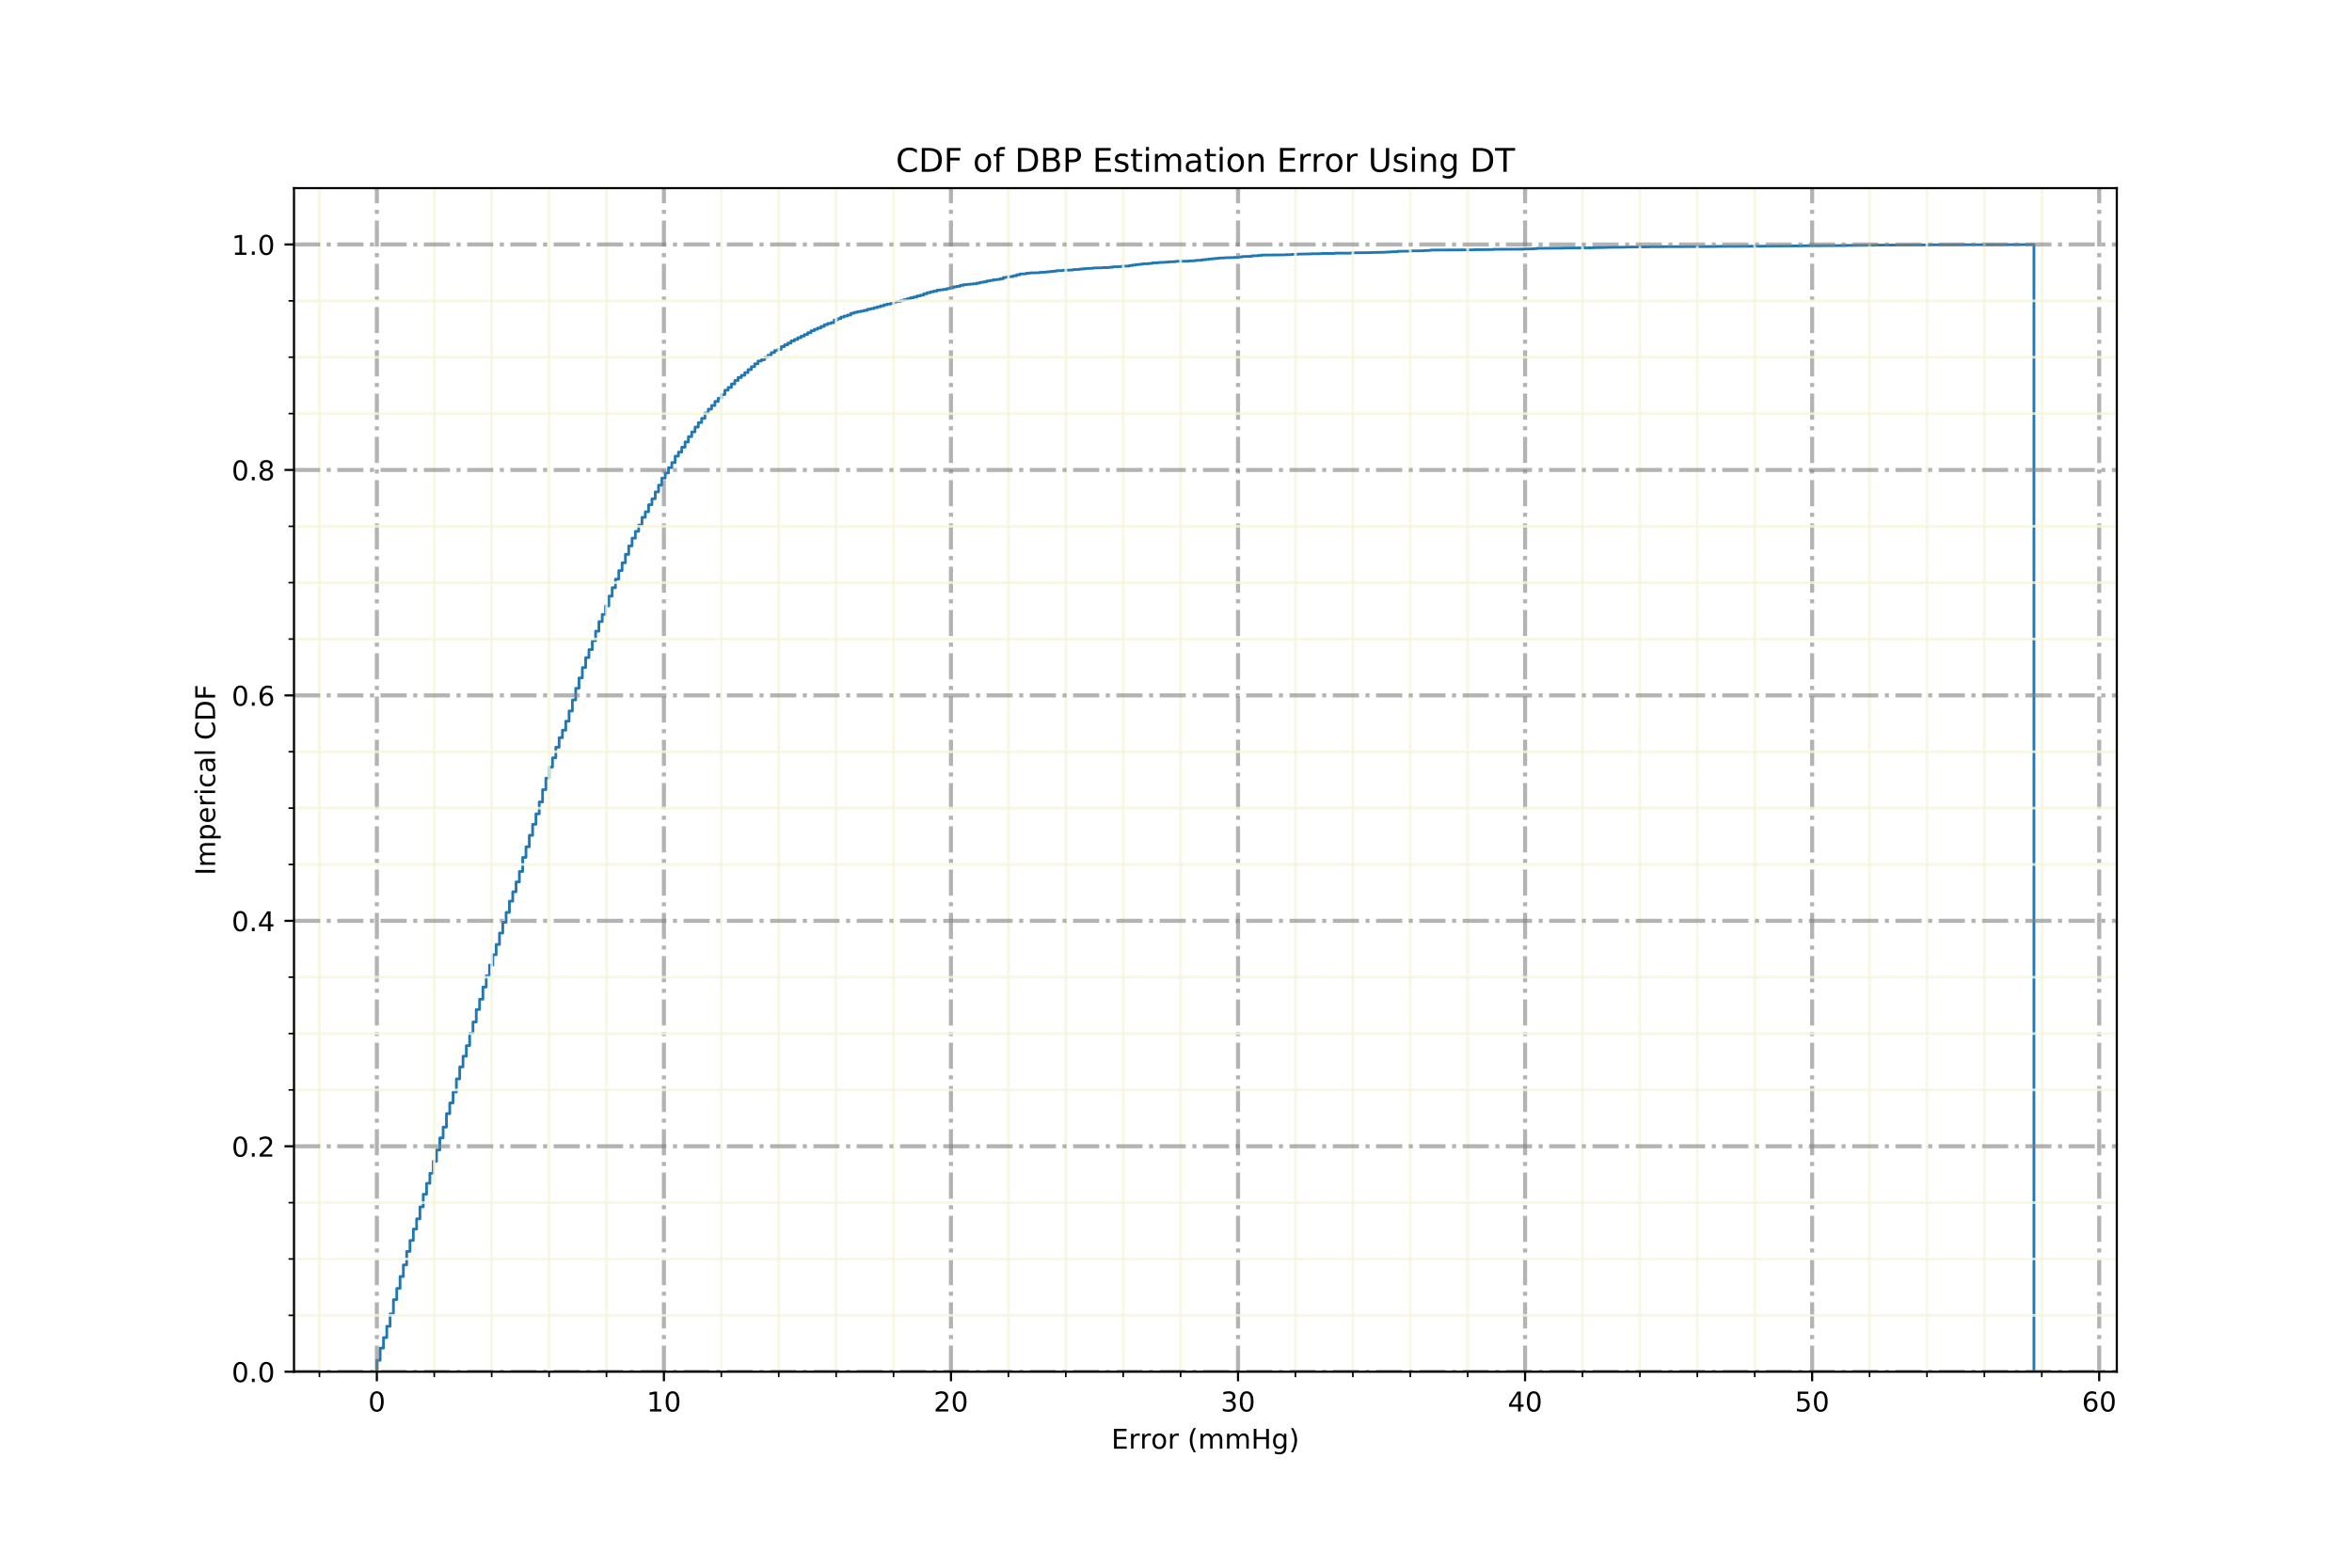 <?xml version="1.0" encoding="utf-8" standalone="no"?>
<!DOCTYPE svg PUBLIC "-//W3C//DTD SVG 1.1//EN"
  "http://www.w3.org/Graphics/SVG/1.1/DTD/svg11.dtd">
<!-- Created with matplotlib (https://matplotlib.org/) -->
<svg height="576pt" version="1.1" viewBox="0 0 864 576" width="864pt" xmlns="http://www.w3.org/2000/svg" xmlns:xlink="http://www.w3.org/1999/xlink">
 <defs>
  <style type="text/css">
*{stroke-linecap:butt;stroke-linejoin:round;}
  </style>
 </defs>
 <g id="figure_1">
  <g id="patch_1">
   <path d="M 0 576 
L 864 576 
L 864 0 
L 0 0 
z
" style="fill:#ffffff;"/>
  </g>
  <g id="axes_1">
   <g id="patch_2">
    <path d="M 108 504 
L 777.6 504 
L 777.6 69.12 
L 108 69.12 
z
" style="fill:#ffffff;"/>
   </g>
   <g id="patch_3">
    <path clip-path="url(#pcda52e2524)" d="M 138.436 504 
L 138.436 499.797 
L 139.654 499.797 
L 139.654 495.318 
L 140.871 495.318 
L 140.871 491.468 
L 142.089 491.468 
L 142.089 487.304 
L 143.306 487.304 
L 143.306 482.747 
L 144.524 482.747 
L 144.524 477.523 
L 145.741 477.523 
L 145.741 473.398 
L 146.959 473.398 
L 146.959 468.998 
L 148.176 468.998 
L 148.176 464.755 
L 149.393 464.755 
L 149.393 459.805 
L 150.611 459.805 
L 150.611 455.759 
L 151.828 455.759 
L 151.828 451.595 
L 153.046 451.595 
L 153.046 447.824 
L 154.263 447.824 
L 154.263 443.424 
L 155.481 443.424 
L 155.481 438.789 
L 156.698 438.789 
L 156.698 434.782 
L 157.916 434.782 
L 157.916 431.089 
L 159.133 431.089 
L 159.133 426.689 
L 160.351 426.689 
L 160.351 422.525 
L 161.568 422.525 
L 161.568 418.086 
L 162.785 418.086 
L 162.785 414.118 
L 164.003 414.118 
L 164.003 409.168 
L 165.22 409.168 
L 165.22 405.24 
L 166.438 405.24 
L 166.438 401.233 
L 167.655 401.233 
L 167.655 396.401 
L 168.873 396.401 
L 168.873 392.001 
L 170.09 392.001 
L 170.09 388.073 
L 171.308 388.073 
L 171.308 384.184 
L 172.525 384.184 
L 172.525 379.666 
L 173.743 379.666 
L 173.743 375.502 
L 174.96 375.502 
L 174.96 370.906 
L 176.177 370.906 
L 176.177 367.134 
L 177.395 367.134 
L 177.395 362.656 
L 178.612 362.656 
L 178.612 358.531 
L 179.83 358.531 
L 179.83 354.603 
L 181.047 354.603 
L 181.047 350.792 
L 182.265 350.792 
L 182.265 347.021 
L 183.482 347.021 
L 183.482 342.818 
L 184.7 342.818 
L 184.7 338.85 
L 185.917 338.85 
L 185.917 335.236 
L 187.135 335.236 
L 187.135 331.111 
L 188.352 331.111 
L 188.352 327.654 
L 189.569 327.654 
L 189.569 324.04 
L 190.787 324.04 
L 190.787 320.19 
L 192.004 320.19 
L 192.004 315.044 
L 193.222 315.044 
L 193.222 311.115 
L 194.439 311.115 
L 194.439 306.912 
L 195.657 306.912 
L 195.657 302.866 
L 196.874 302.866 
L 196.874 299.016 
L 198.092 299.016 
L 198.092 294.655 
L 199.309 294.655 
L 199.309 290.138 
L 200.527 290.138 
L 200.527 285.934 
L 201.744 285.934 
L 201.744 281.849 
L 202.961 281.849 
L 202.961 278.431 
L 204.179 278.431 
L 204.179 274.542 
L 205.396 274.542 
L 205.396 271.046 
L 206.614 271.046 
L 206.614 268.296 
L 207.831 268.296 
L 207.831 264.996 
L 209.049 264.996 
L 209.049 261.225 
L 210.266 261.225 
L 210.266 257.178 
L 211.484 257.178 
L 211.484 252.897 
L 212.701 252.897 
L 212.701 249.086 
L 213.919 249.086 
L 213.919 245.275 
L 215.136 245.275 
L 215.136 241.622 
L 216.353 241.622 
L 216.353 238.676 
L 217.571 238.676 
L 217.571 235.415 
L 218.788 235.415 
L 218.788 231.919 
L 220.006 231.919 
L 220.006 228.383 
L 221.223 228.383 
L 221.223 225.751 
L 222.441 225.751 
L 222.441 222.648 
L 223.658 222.648 
L 223.658 219.034 
L 224.876 219.034 
L 224.876 215.93 
L 226.093 215.93 
L 226.093 212.788 
L 227.311 212.788 
L 227.311 209.645 
L 228.528 209.645 
L 228.528 206.777 
L 229.745 206.777 
L 229.745 203.674 
L 230.963 203.674 
L 230.963 200.57 
L 232.18 200.57 
L 232.18 197.742 
L 233.398 197.742 
L 233.398 195.228 
L 234.615 195.228 
L 234.615 192.91 
L 235.833 192.91 
L 235.833 190.081 
L 237.05 190.081 
L 237.05 188.039 
L 238.268 188.039 
L 238.268 185.446 
L 239.485 185.446 
L 239.485 183.246 
L 240.703 183.246 
L 240.703 180.732 
L 241.92 180.732 
L 241.92 178.257 
L 243.137 178.257 
L 243.137 175.664 
L 244.355 175.664 
L 244.355 173.779 
L 245.572 173.779 
L 245.572 171.814 
L 246.79 171.814 
L 246.79 169.968 
L 248.007 169.968 
L 248.007 167.611 
L 249.225 167.611 
L 249.225 166.118 
L 250.442 166.118 
L 250.442 164.311 
L 251.66 164.311 
L 251.66 162.386 
L 252.877 162.386 
L 252.877 160.422 
L 254.095 160.422 
L 254.095 158.693 
L 255.312 158.693 
L 255.312 156.926 
L 256.529 156.926 
L 256.529 155.276 
L 257.747 155.276 
L 257.747 153.704 
L 258.964 153.704 
L 258.964 151.701 
L 260.182 151.701 
L 260.182 150.326 
L 261.399 150.326 
L 261.399 148.99 
L 262.617 148.99 
L 262.617 147.498 
L 263.834 147.498 
L 263.834 146.319 
L 265.052 146.319 
L 265.052 144.983 
L 266.269 144.983 
L 266.269 143.373 
L 267.487 143.373 
L 267.487 142.351 
L 268.704 142.351 
L 268.704 141.055 
L 269.921 141.055 
L 269.921 139.798 
L 271.139 139.798 
L 271.139 138.698 
L 272.356 138.698 
L 272.356 137.912 
L 273.574 137.912 
L 273.574 136.891 
L 274.791 136.891 
L 274.791 135.791 
L 276.009 135.791 
L 276.009 134.73 
L 277.226 134.73 
L 277.226 133.67 
L 278.444 133.67 
L 278.444 132.648 
L 279.661 132.648 
L 279.661 132.177 
L 280.879 132.177 
L 280.879 131.234 
L 282.096 131.234 
L 282.096 130.527 
L 283.313 130.527 
L 283.313 129.545 
L 284.531 129.545 
L 284.531 128.798 
L 285.748 128.798 
L 285.748 128.366 
L 286.966 128.366 
L 286.966 127.345 
L 288.183 127.345 
L 288.183 126.677 
L 289.401 126.677 
L 289.401 126.048 
L 290.618 126.048 
L 290.618 125.263 
L 291.836 125.263 
L 291.836 124.713 
L 293.053 124.713 
L 293.053 124.084 
L 294.271 124.084 
L 294.271 123.495 
L 295.488 123.495 
L 295.488 122.906 
L 296.705 122.906 
L 296.705 122.238 
L 297.923 122.238 
L 297.923 121.531 
L 299.14 121.531 
L 299.14 120.981 
L 300.358 120.981 
L 300.358 120.509 
L 301.575 120.509 
L 301.575 119.959 
L 302.793 119.959 
L 302.793 119.292 
L 304.01 119.292 
L 304.01 118.859 
L 305.228 118.859 
L 305.228 118.545 
L 306.445 118.545 
L 306.445 117.563 
L 307.663 117.563 
L 307.663 117.092 
L 308.88 117.092 
L 308.88 116.502 
L 310.097 116.502 
L 310.097 116.11 
L 311.315 116.11 
L 311.315 115.756 
L 312.532 115.756 
L 312.532 115.127 
L 313.75 115.127 
L 313.75 114.774 
L 314.967 114.774 
L 314.967 114.499 
L 316.185 114.499 
L 316.185 114.303 
L 317.402 114.303 
L 317.402 114.028 
L 318.62 114.028 
L 318.62 113.635 
L 319.837 113.635 
L 319.837 113.399 
L 321.055 113.399 
L 321.055 113.045 
L 322.272 113.045 
L 322.272 112.731 
L 323.489 112.731 
L 323.489 112.378 
L 324.707 112.378 
L 324.707 111.985 
L 325.924 111.985 
L 325.924 111.71 
L 327.142 111.71 
L 327.142 111.435 
L 328.359 111.435 
L 328.359 110.924 
L 329.577 110.924 
L 329.577 110.767 
L 330.794 110.767 
L 330.794 110.413 
L 332.012 110.413 
L 332.012 110.099 
L 333.229 110.099 
L 333.229 109.746 
L 334.447 109.746 
L 334.447 109.392 
L 335.664 109.392 
L 335.664 109.117 
L 336.881 109.117 
L 336.881 108.724 
L 338.099 108.724 
L 338.099 108.449 
L 339.316 108.449 
L 339.316 107.939 
L 340.534 107.939 
L 340.534 107.546 
L 341.751 107.546 
L 341.751 107.231 
L 342.969 107.231 
L 342.969 106.956 
L 344.186 106.956 
L 344.186 106.603 
L 345.404 106.603 
L 345.404 106.485 
L 346.621 106.485 
L 346.621 106.289 
L 347.839 106.289 
L 347.839 106.014 
L 349.056 106.014 
L 349.056 105.699 
L 350.273 105.699 
L 350.273 105.385 
L 351.491 105.385 
L 351.491 105.189 
L 352.708 105.189 
L 352.708 104.835 
L 353.926 104.835 
L 353.926 104.599 
L 355.143 104.599 
L 355.143 104.482 
L 356.361 104.482 
L 356.361 104.364 
L 357.578 104.364 
L 357.578 104.246 
L 358.796 104.246 
L 358.796 104.01 
L 360.013 104.01 
L 360.013 103.735 
L 361.231 103.735 
L 361.231 103.539 
L 362.448 103.539 
L 362.448 103.224 
L 363.665 103.224 
L 363.665 103.028 
L 364.883 103.028 
L 364.883 102.792 
L 366.1 102.792 
L 366.1 102.674 
L 367.318 102.674 
L 367.318 102.439 
L 368.535 102.439 
L 368.535 101.967 
L 369.753 101.967 
L 369.753 101.732 
L 370.97 101.732 
L 370.97 101.614 
L 372.188 101.614 
L 372.188 101.339 
L 373.405 101.339 
L 373.405 100.985 
L 374.623 100.985 
L 374.623 100.671 
L 377.057 100.592 
L 377.057 100.396 
L 378.275 100.396 
L 378.275 100.278 
L 381.927 100.2 
L 381.927 100.082 
L 384.362 100.003 
L 384.362 99.885 
L 385.58 99.885 
L 385.58 99.767 
L 386.797 99.767 
L 386.797 99.65 
L 388.015 99.65 
L 388.015 99.453 
L 390.449 99.414 
L 390.449 99.296 
L 394.102 99.217 
L 394.102 99.06 
L 396.537 98.982 
L 396.537 98.864 
L 397.754 98.864 
L 397.754 98.746 
L 398.972 98.746 
L 398.972 98.628 
L 401.407 98.589 
L 401.407 98.471 
L 405.059 98.392 
L 405.059 98.314 
L 407.494 98.314 
L 407.494 98.196 
L 408.711 98.196 
L 408.711 98.039 
L 411.146 98 
L 411.146 97.921 
L 412.364 97.921 
L 412.364 97.764 
L 414.799 97.764 
L 414.799 97.568 
L 416.016 97.568 
L 416.016 97.371 
L 417.233 97.371 
L 417.233 97.214 
L 418.451 97.214 
L 418.451 97.096 
L 419.668 97.096 
L 419.668 96.939 
L 422.103 96.9 
L 422.103 96.782 
L 423.321 96.782 
L 423.321 96.585 
L 425.756 96.546 
L 425.756 96.428 
L 428.191 96.389 
L 428.191 96.31 
L 429.408 96.31 
L 429.408 96.193 
L 431.843 96.153 
L 431.843 96.035 
L 436.713 95.957 
L 436.713 95.878 
L 439.148 95.8 
L 439.148 95.682 
L 441.583 95.603 
L 441.583 95.446 
L 442.8 95.446 
L 442.8 95.328 
L 444.017 95.328 
L 444.017 95.171 
L 445.235 95.171 
L 445.235 95.053 
L 446.452 95.053 
L 446.452 94.935 
L 447.67 94.935 
L 447.67 94.818 
L 450.105 94.739 
L 450.105 94.7 
L 453.757 94.621 
L 453.757 94.543 
L 454.975 94.543 
L 454.975 94.425 
L 456.192 94.425 
L 456.192 94.268 
L 459.844 94.189 
L 459.844 93.993 
L 462.279 93.953 
L 462.279 93.836 
L 463.497 93.836 
L 463.497 93.718 
L 472.019 93.639 
L 472.019 93.6 
L 474.454 93.561 
L 474.454 93.482 
L 476.889 93.403 
L 476.889 93.364 
L 481.759 93.286 
L 481.759 93.246 
L 485.411 93.207 
L 485.411 93.128 
L 490.281 93.128 
L 490.281 93.011 
L 496.368 93.011 
L 496.368 92.893 
L 503.673 92.814 
L 503.673 92.775 
L 508.543 92.696 
L 508.543 92.657 
L 510.977 92.578 
L 510.977 92.5 
L 513.412 92.461 
L 513.412 92.343 
L 518.282 92.264 
L 518.282 92.186 
L 523.152 92.146 
L 523.152 92.068 
L 525.587 91.989 
L 525.587 91.871 
L 541.414 91.793 
L 541.414 91.753 
L 548.719 91.675 
L 548.719 91.596 
L 559.676 91.557 
L 559.676 91.478 
L 563.328 91.439 
L 563.328 91.361 
L 564.545 91.361 
L 564.545 91.243 
L 574.285 91.164 
L 574.285 91.125 
L 585.242 91.046 
L 585.242 91.007 
L 590.112 90.929 
L 590.112 90.889 
L 597.417 90.811 
L 597.417 90.771 
L 605.939 90.693 
L 605.939 90.654 
L 630.288 90.575 
L 630.288 90.536 
L 648.55 90.457 
L 648.55 90.418 
L 661.942 90.339 
L 661.942 90.3 
L 677.769 90.221 
L 677.769 90.182 
L 688.726 90.104 
L 688.726 90.064 
L 709.423 89.986 
L 709.423 89.946 
L 745.946 89.868 
L 745.946 89.829 
L 747.164 89.829 
L 747.164 504 
L 747.164 504 
" style="fill:none;stroke:#1f77b4;stroke-linejoin:miter;"/>
   </g>
   <g id="matplotlib.axis_1">
    <g id="xtick_1">
     <g id="line2d_1">
      <path clip-path="url(#pcda52e2524)" d="M 138.435 504 
L 138.435 69.12 
" style="fill:none;stroke:#808080;stroke-dasharray:9.6,2.4,1.5,2.4;stroke-dashoffset:0;stroke-opacity:0.6;stroke-width:1.5;"/>
     </g>
     <g id="line2d_2">
      <defs>
       <path d="M 0 0 
L 0 3.5 
" id="mec6daf19e8" style="stroke:#000000;stroke-width:0.8;"/>
      </defs>
      <g>
       <use style="stroke:#000000;stroke-width:0.8;" x="138.435" xlink:href="#mec6daf19e8" y="504"/>
      </g>
     </g>
     <g id="text_1">
      <!-- 0 -->
      <defs>
       <path d="M 31.781 66.406 
Q 24.172 66.406 20.328 58.906 
Q 16.5 51.422 16.5 36.375 
Q 16.5 21.391 20.328 13.891 
Q 24.172 6.391 31.781 6.391 
Q 39.453 6.391 43.281 13.891 
Q 47.125 21.391 47.125 36.375 
Q 47.125 51.422 43.281 58.906 
Q 39.453 66.406 31.781 66.406 
z
M 31.781 74.219 
Q 44.047 74.219 50.516 64.516 
Q 56.984 54.828 56.984 36.375 
Q 56.984 17.969 50.516 8.266 
Q 44.047 -1.422 31.781 -1.422 
Q 19.531 -1.422 13.062 8.266 
Q 6.594 17.969 6.594 36.375 
Q 6.594 54.828 13.062 64.516 
Q 19.531 74.219 31.781 74.219 
z
" id="DejaVuSans-48"/>
      </defs>
      <g transform="translate(135.254 518.598)scale(0.1 -0.1)">
       <use xlink:href="#DejaVuSans-48"/>
      </g>
     </g>
    </g>
    <g id="xtick_2">
     <g id="line2d_3">
      <path clip-path="url(#pcda52e2524)" d="M 243.885 504 
L 243.885 69.12 
" style="fill:none;stroke:#808080;stroke-dasharray:9.6,2.4,1.5,2.4;stroke-dashoffset:0;stroke-opacity:0.6;stroke-width:1.5;"/>
     </g>
     <g id="line2d_4">
      <g>
       <use style="stroke:#000000;stroke-width:0.8;" x="243.885" xlink:href="#mec6daf19e8" y="504"/>
      </g>
     </g>
     <g id="text_2">
      <!-- 10 -->
      <defs>
       <path d="M 12.406 8.297 
L 28.516 8.297 
L 28.516 63.922 
L 10.984 60.406 
L 10.984 69.391 
L 28.422 72.906 
L 38.281 72.906 
L 38.281 8.297 
L 54.391 8.297 
L 54.391 0 
L 12.406 0 
z
" id="DejaVuSans-49"/>
      </defs>
      <g transform="translate(237.522 518.598)scale(0.1 -0.1)">
       <use xlink:href="#DejaVuSans-49"/>
       <use x="63.623" xlink:href="#DejaVuSans-48"/>
      </g>
     </g>
    </g>
    <g id="xtick_3">
     <g id="line2d_5">
      <path clip-path="url(#pcda52e2524)" d="M 349.335 504 
L 349.335 69.12 
" style="fill:none;stroke:#808080;stroke-dasharray:9.6,2.4,1.5,2.4;stroke-dashoffset:0;stroke-opacity:0.6;stroke-width:1.5;"/>
     </g>
     <g id="line2d_6">
      <g>
       <use style="stroke:#000000;stroke-width:0.8;" x="349.335" xlink:href="#mec6daf19e8" y="504"/>
      </g>
     </g>
     <g id="text_3">
      <!-- 20 -->
      <defs>
       <path d="M 19.188 8.297 
L 53.609 8.297 
L 53.609 0 
L 7.328 0 
L 7.328 8.297 
Q 12.938 14.109 22.625 23.891 
Q 32.328 33.688 34.812 36.531 
Q 39.547 41.844 41.422 45.531 
Q 43.312 49.219 43.312 52.781 
Q 43.312 58.594 39.234 62.25 
Q 35.156 65.922 28.609 65.922 
Q 23.969 65.922 18.812 64.312 
Q 13.672 62.703 7.812 59.422 
L 7.812 69.391 
Q 13.766 71.781 18.938 73 
Q 24.125 74.219 28.422 74.219 
Q 39.75 74.219 46.484 68.547 
Q 53.219 62.891 53.219 53.422 
Q 53.219 48.922 51.531 44.891 
Q 49.859 40.875 45.406 35.406 
Q 44.188 33.984 37.641 27.219 
Q 31.109 20.453 19.188 8.297 
z
" id="DejaVuSans-50"/>
      </defs>
      <g transform="translate(342.972 518.598)scale(0.1 -0.1)">
       <use xlink:href="#DejaVuSans-50"/>
       <use x="63.623" xlink:href="#DejaVuSans-48"/>
      </g>
     </g>
    </g>
    <g id="xtick_4">
     <g id="line2d_7">
      <path clip-path="url(#pcda52e2524)" d="M 454.785 504 
L 454.785 69.12 
" style="fill:none;stroke:#808080;stroke-dasharray:9.6,2.4,1.5,2.4;stroke-dashoffset:0;stroke-opacity:0.6;stroke-width:1.5;"/>
     </g>
     <g id="line2d_8">
      <g>
       <use style="stroke:#000000;stroke-width:0.8;" x="454.785" xlink:href="#mec6daf19e8" y="504"/>
      </g>
     </g>
     <g id="text_4">
      <!-- 30 -->
      <defs>
       <path d="M 40.578 39.312 
Q 47.656 37.797 51.625 33 
Q 55.609 28.219 55.609 21.188 
Q 55.609 10.406 48.188 4.484 
Q 40.766 -1.422 27.094 -1.422 
Q 22.516 -1.422 17.656 -0.516 
Q 12.797 0.391 7.625 2.203 
L 7.625 11.719 
Q 11.719 9.328 16.594 8.109 
Q 21.484 6.891 26.812 6.891 
Q 36.078 6.891 40.938 10.547 
Q 45.797 14.203 45.797 21.188 
Q 45.797 27.641 41.281 31.266 
Q 36.766 34.906 28.719 34.906 
L 20.219 34.906 
L 20.219 43.016 
L 29.109 43.016 
Q 36.375 43.016 40.234 45.922 
Q 44.094 48.828 44.094 54.297 
Q 44.094 59.906 40.109 62.906 
Q 36.141 65.922 28.719 65.922 
Q 24.656 65.922 20.016 65.031 
Q 15.375 64.156 9.812 62.312 
L 9.812 71.094 
Q 15.438 72.656 20.344 73.438 
Q 25.25 74.219 29.594 74.219 
Q 40.828 74.219 47.359 69.109 
Q 53.906 64.016 53.906 55.328 
Q 53.906 49.266 50.438 45.094 
Q 46.969 40.922 40.578 39.312 
z
" id="DejaVuSans-51"/>
      </defs>
      <g transform="translate(448.422 518.598)scale(0.1 -0.1)">
       <use xlink:href="#DejaVuSans-51"/>
       <use x="63.623" xlink:href="#DejaVuSans-48"/>
      </g>
     </g>
    </g>
    <g id="xtick_5">
     <g id="line2d_9">
      <path clip-path="url(#pcda52e2524)" d="M 560.234 504 
L 560.234 69.12 
" style="fill:none;stroke:#808080;stroke-dasharray:9.6,2.4,1.5,2.4;stroke-dashoffset:0;stroke-opacity:0.6;stroke-width:1.5;"/>
     </g>
     <g id="line2d_10">
      <g>
       <use style="stroke:#000000;stroke-width:0.8;" x="560.234" xlink:href="#mec6daf19e8" y="504"/>
      </g>
     </g>
     <g id="text_5">
      <!-- 40 -->
      <defs>
       <path d="M 37.797 64.312 
L 12.891 25.391 
L 37.797 25.391 
z
M 35.203 72.906 
L 47.609 72.906 
L 47.609 25.391 
L 58.016 25.391 
L 58.016 17.188 
L 47.609 17.188 
L 47.609 0 
L 37.797 0 
L 37.797 17.188 
L 4.891 17.188 
L 4.891 26.703 
z
" id="DejaVuSans-52"/>
      </defs>
      <g transform="translate(553.872 518.598)scale(0.1 -0.1)">
       <use xlink:href="#DejaVuSans-52"/>
       <use x="63.623" xlink:href="#DejaVuSans-48"/>
      </g>
     </g>
    </g>
    <g id="xtick_6">
     <g id="line2d_11">
      <path clip-path="url(#pcda52e2524)" d="M 665.684 504 
L 665.684 69.12 
" style="fill:none;stroke:#808080;stroke-dasharray:9.6,2.4,1.5,2.4;stroke-dashoffset:0;stroke-opacity:0.6;stroke-width:1.5;"/>
     </g>
     <g id="line2d_12">
      <g>
       <use style="stroke:#000000;stroke-width:0.8;" x="665.684" xlink:href="#mec6daf19e8" y="504"/>
      </g>
     </g>
     <g id="text_6">
      <!-- 50 -->
      <defs>
       <path d="M 10.797 72.906 
L 49.516 72.906 
L 49.516 64.594 
L 19.828 64.594 
L 19.828 46.734 
Q 21.969 47.469 24.109 47.828 
Q 26.266 48.188 28.422 48.188 
Q 40.625 48.188 47.75 41.5 
Q 54.891 34.812 54.891 23.391 
Q 54.891 11.625 47.562 5.094 
Q 40.234 -1.422 26.906 -1.422 
Q 22.312 -1.422 17.547 -0.641 
Q 12.797 0.141 7.719 1.703 
L 7.719 11.625 
Q 12.109 9.234 16.797 8.062 
Q 21.484 6.891 26.703 6.891 
Q 35.156 6.891 40.078 11.328 
Q 45.016 15.766 45.016 23.391 
Q 45.016 31 40.078 35.438 
Q 35.156 39.891 26.703 39.891 
Q 22.75 39.891 18.812 39.016 
Q 14.891 38.141 10.797 36.281 
z
" id="DejaVuSans-53"/>
      </defs>
      <g transform="translate(659.322 518.598)scale(0.1 -0.1)">
       <use xlink:href="#DejaVuSans-53"/>
       <use x="63.623" xlink:href="#DejaVuSans-48"/>
      </g>
     </g>
    </g>
    <g id="xtick_7">
     <g id="line2d_13">
      <path clip-path="url(#pcda52e2524)" d="M 771.134 504 
L 771.134 69.12 
" style="fill:none;stroke:#808080;stroke-dasharray:9.6,2.4,1.5,2.4;stroke-dashoffset:0;stroke-opacity:0.6;stroke-width:1.5;"/>
     </g>
     <g id="line2d_14">
      <g>
       <use style="stroke:#000000;stroke-width:0.8;" x="771.134" xlink:href="#mec6daf19e8" y="504"/>
      </g>
     </g>
     <g id="text_7">
      <!-- 60 -->
      <defs>
       <path d="M 33.016 40.375 
Q 26.375 40.375 22.484 35.828 
Q 18.609 31.297 18.609 23.391 
Q 18.609 15.531 22.484 10.953 
Q 26.375 6.391 33.016 6.391 
Q 39.656 6.391 43.531 10.953 
Q 47.406 15.531 47.406 23.391 
Q 47.406 31.297 43.531 35.828 
Q 39.656 40.375 33.016 40.375 
z
M 52.594 71.297 
L 52.594 62.312 
Q 48.875 64.062 45.094 64.984 
Q 41.312 65.922 37.594 65.922 
Q 27.828 65.922 22.672 59.328 
Q 17.531 52.734 16.797 39.406 
Q 19.672 43.656 24.016 45.922 
Q 28.375 48.188 33.594 48.188 
Q 44.578 48.188 50.953 41.516 
Q 57.328 34.859 57.328 23.391 
Q 57.328 12.156 50.688 5.359 
Q 44.047 -1.422 33.016 -1.422 
Q 20.359 -1.422 13.672 8.266 
Q 6.984 17.969 6.984 36.375 
Q 6.984 53.656 15.188 63.938 
Q 23.391 74.219 37.203 74.219 
Q 40.922 74.219 44.703 73.484 
Q 48.484 72.75 52.594 71.297 
z
" id="DejaVuSans-54"/>
      </defs>
      <g transform="translate(764.772 518.598)scale(0.1 -0.1)">
       <use xlink:href="#DejaVuSans-54"/>
       <use x="63.623" xlink:href="#DejaVuSans-48"/>
      </g>
     </g>
    </g>
    <g id="xtick_8">
     <g id="line2d_15">
      <path clip-path="url(#pcda52e2524)" d="M 117.345 504 
L 117.345 69.12 
" style="fill:none;stroke:#f5f5dc;stroke-linecap:square;stroke-opacity:0.8;"/>
     </g>
     <g id="line2d_16">
      <defs>
       <path d="M 0 0 
L 0 2 
" id="m56602810e3" style="stroke:#000000;stroke-width:0.6;"/>
      </defs>
      <g>
       <use style="stroke:#000000;stroke-width:0.6;" x="117.345" xlink:href="#m56602810e3" y="504"/>
      </g>
     </g>
    </g>
    <g id="xtick_9">
     <g id="line2d_17">
      <path clip-path="url(#pcda52e2524)" d="M 159.525 504 
L 159.525 69.12 
" style="fill:none;stroke:#f5f5dc;stroke-linecap:square;stroke-opacity:0.8;"/>
     </g>
     <g id="line2d_18">
      <g>
       <use style="stroke:#000000;stroke-width:0.6;" x="159.525" xlink:href="#m56602810e3" y="504"/>
      </g>
     </g>
    </g>
    <g id="xtick_10">
     <g id="line2d_19">
      <path clip-path="url(#pcda52e2524)" d="M 180.615 504 
L 180.615 69.12 
" style="fill:none;stroke:#f5f5dc;stroke-linecap:square;stroke-opacity:0.8;"/>
     </g>
     <g id="line2d_20">
      <g>
       <use style="stroke:#000000;stroke-width:0.6;" x="180.615" xlink:href="#m56602810e3" y="504"/>
      </g>
     </g>
    </g>
    <g id="xtick_11">
     <g id="line2d_21">
      <path clip-path="url(#pcda52e2524)" d="M 201.705 504 
L 201.705 69.12 
" style="fill:none;stroke:#f5f5dc;stroke-linecap:square;stroke-opacity:0.8;"/>
     </g>
     <g id="line2d_22">
      <g>
       <use style="stroke:#000000;stroke-width:0.6;" x="201.705" xlink:href="#m56602810e3" y="504"/>
      </g>
     </g>
    </g>
    <g id="xtick_12">
     <g id="line2d_23">
      <path clip-path="url(#pcda52e2524)" d="M 222.795 504 
L 222.795 69.12 
" style="fill:none;stroke:#f5f5dc;stroke-linecap:square;stroke-opacity:0.8;"/>
     </g>
     <g id="line2d_24">
      <g>
       <use style="stroke:#000000;stroke-width:0.6;" x="222.795" xlink:href="#m56602810e3" y="504"/>
      </g>
     </g>
    </g>
    <g id="xtick_13">
     <g id="line2d_25">
      <path clip-path="url(#pcda52e2524)" d="M 264.975 504 
L 264.975 69.12 
" style="fill:none;stroke:#f5f5dc;stroke-linecap:square;stroke-opacity:0.8;"/>
     </g>
     <g id="line2d_26">
      <g>
       <use style="stroke:#000000;stroke-width:0.6;" x="264.975" xlink:href="#m56602810e3" y="504"/>
      </g>
     </g>
    </g>
    <g id="xtick_14">
     <g id="line2d_27">
      <path clip-path="url(#pcda52e2524)" d="M 286.065 504 
L 286.065 69.12 
" style="fill:none;stroke:#f5f5dc;stroke-linecap:square;stroke-opacity:0.8;"/>
     </g>
     <g id="line2d_28">
      <g>
       <use style="stroke:#000000;stroke-width:0.6;" x="286.065" xlink:href="#m56602810e3" y="504"/>
      </g>
     </g>
    </g>
    <g id="xtick_15">
     <g id="line2d_29">
      <path clip-path="url(#pcda52e2524)" d="M 307.155 504 
L 307.155 69.12 
" style="fill:none;stroke:#f5f5dc;stroke-linecap:square;stroke-opacity:0.8;"/>
     </g>
     <g id="line2d_30">
      <g>
       <use style="stroke:#000000;stroke-width:0.6;" x="307.155" xlink:href="#m56602810e3" y="504"/>
      </g>
     </g>
    </g>
    <g id="xtick_16">
     <g id="line2d_31">
      <path clip-path="url(#pcda52e2524)" d="M 328.245 504 
L 328.245 69.12 
" style="fill:none;stroke:#f5f5dc;stroke-linecap:square;stroke-opacity:0.8;"/>
     </g>
     <g id="line2d_32">
      <g>
       <use style="stroke:#000000;stroke-width:0.6;" x="328.245" xlink:href="#m56602810e3" y="504"/>
      </g>
     </g>
    </g>
    <g id="xtick_17">
     <g id="line2d_33">
      <path clip-path="url(#pcda52e2524)" d="M 370.425 504 
L 370.425 69.12 
" style="fill:none;stroke:#f5f5dc;stroke-linecap:square;stroke-opacity:0.8;"/>
     </g>
     <g id="line2d_34">
      <g>
       <use style="stroke:#000000;stroke-width:0.6;" x="370.425" xlink:href="#m56602810e3" y="504"/>
      </g>
     </g>
    </g>
    <g id="xtick_18">
     <g id="line2d_35">
      <path clip-path="url(#pcda52e2524)" d="M 391.515 504 
L 391.515 69.12 
" style="fill:none;stroke:#f5f5dc;stroke-linecap:square;stroke-opacity:0.8;"/>
     </g>
     <g id="line2d_36">
      <g>
       <use style="stroke:#000000;stroke-width:0.6;" x="391.515" xlink:href="#m56602810e3" y="504"/>
      </g>
     </g>
    </g>
    <g id="xtick_19">
     <g id="line2d_37">
      <path clip-path="url(#pcda52e2524)" d="M 412.605 504 
L 412.605 69.12 
" style="fill:none;stroke:#f5f5dc;stroke-linecap:square;stroke-opacity:0.8;"/>
     </g>
     <g id="line2d_38">
      <g>
       <use style="stroke:#000000;stroke-width:0.6;" x="412.605" xlink:href="#m56602810e3" y="504"/>
      </g>
     </g>
    </g>
    <g id="xtick_20">
     <g id="line2d_39">
      <path clip-path="url(#pcda52e2524)" d="M 433.695 504 
L 433.695 69.12 
" style="fill:none;stroke:#f5f5dc;stroke-linecap:square;stroke-opacity:0.8;"/>
     </g>
     <g id="line2d_40">
      <g>
       <use style="stroke:#000000;stroke-width:0.6;" x="433.695" xlink:href="#m56602810e3" y="504"/>
      </g>
     </g>
    </g>
    <g id="xtick_21">
     <g id="line2d_41">
      <path clip-path="url(#pcda52e2524)" d="M 475.875 504 
L 475.875 69.12 
" style="fill:none;stroke:#f5f5dc;stroke-linecap:square;stroke-opacity:0.8;"/>
     </g>
     <g id="line2d_42">
      <g>
       <use style="stroke:#000000;stroke-width:0.6;" x="475.875" xlink:href="#m56602810e3" y="504"/>
      </g>
     </g>
    </g>
    <g id="xtick_22">
     <g id="line2d_43">
      <path clip-path="url(#pcda52e2524)" d="M 496.965 504 
L 496.965 69.12 
" style="fill:none;stroke:#f5f5dc;stroke-linecap:square;stroke-opacity:0.8;"/>
     </g>
     <g id="line2d_44">
      <g>
       <use style="stroke:#000000;stroke-width:0.6;" x="496.965" xlink:href="#m56602810e3" y="504"/>
      </g>
     </g>
    </g>
    <g id="xtick_23">
     <g id="line2d_45">
      <path clip-path="url(#pcda52e2524)" d="M 518.055 504 
L 518.055 69.12 
" style="fill:none;stroke:#f5f5dc;stroke-linecap:square;stroke-opacity:0.8;"/>
     </g>
     <g id="line2d_46">
      <g>
       <use style="stroke:#000000;stroke-width:0.6;" x="518.055" xlink:href="#m56602810e3" y="504"/>
      </g>
     </g>
    </g>
    <g id="xtick_24">
     <g id="line2d_47">
      <path clip-path="url(#pcda52e2524)" d="M 539.145 504 
L 539.145 69.12 
" style="fill:none;stroke:#f5f5dc;stroke-linecap:square;stroke-opacity:0.8;"/>
     </g>
     <g id="line2d_48">
      <g>
       <use style="stroke:#000000;stroke-width:0.6;" x="539.145" xlink:href="#m56602810e3" y="504"/>
      </g>
     </g>
    </g>
    <g id="xtick_25">
     <g id="line2d_49">
      <path clip-path="url(#pcda52e2524)" d="M 581.324 504 
L 581.324 69.12 
" style="fill:none;stroke:#f5f5dc;stroke-linecap:square;stroke-opacity:0.8;"/>
     </g>
     <g id="line2d_50">
      <g>
       <use style="stroke:#000000;stroke-width:0.6;" x="581.324" xlink:href="#m56602810e3" y="504"/>
      </g>
     </g>
    </g>
    <g id="xtick_26">
     <g id="line2d_51">
      <path clip-path="url(#pcda52e2524)" d="M 602.414 504 
L 602.414 69.12 
" style="fill:none;stroke:#f5f5dc;stroke-linecap:square;stroke-opacity:0.8;"/>
     </g>
     <g id="line2d_52">
      <g>
       <use style="stroke:#000000;stroke-width:0.6;" x="602.414" xlink:href="#m56602810e3" y="504"/>
      </g>
     </g>
    </g>
    <g id="xtick_27">
     <g id="line2d_53">
      <path clip-path="url(#pcda52e2524)" d="M 623.504 504 
L 623.504 69.12 
" style="fill:none;stroke:#f5f5dc;stroke-linecap:square;stroke-opacity:0.8;"/>
     </g>
     <g id="line2d_54">
      <g>
       <use style="stroke:#000000;stroke-width:0.6;" x="623.504" xlink:href="#m56602810e3" y="504"/>
      </g>
     </g>
    </g>
    <g id="xtick_28">
     <g id="line2d_55">
      <path clip-path="url(#pcda52e2524)" d="M 644.594 504 
L 644.594 69.12 
" style="fill:none;stroke:#f5f5dc;stroke-linecap:square;stroke-opacity:0.8;"/>
     </g>
     <g id="line2d_56">
      <g>
       <use style="stroke:#000000;stroke-width:0.6;" x="644.594" xlink:href="#m56602810e3" y="504"/>
      </g>
     </g>
    </g>
    <g id="xtick_29">
     <g id="line2d_57">
      <path clip-path="url(#pcda52e2524)" d="M 686.774 504 
L 686.774 69.12 
" style="fill:none;stroke:#f5f5dc;stroke-linecap:square;stroke-opacity:0.8;"/>
     </g>
     <g id="line2d_58">
      <g>
       <use style="stroke:#000000;stroke-width:0.6;" x="686.774" xlink:href="#m56602810e3" y="504"/>
      </g>
     </g>
    </g>
    <g id="xtick_30">
     <g id="line2d_59">
      <path clip-path="url(#pcda52e2524)" d="M 707.864 504 
L 707.864 69.12 
" style="fill:none;stroke:#f5f5dc;stroke-linecap:square;stroke-opacity:0.8;"/>
     </g>
     <g id="line2d_60">
      <g>
       <use style="stroke:#000000;stroke-width:0.6;" x="707.864" xlink:href="#m56602810e3" y="504"/>
      </g>
     </g>
    </g>
    <g id="xtick_31">
     <g id="line2d_61">
      <path clip-path="url(#pcda52e2524)" d="M 728.954 504 
L 728.954 69.12 
" style="fill:none;stroke:#f5f5dc;stroke-linecap:square;stroke-opacity:0.8;"/>
     </g>
     <g id="line2d_62">
      <g>
       <use style="stroke:#000000;stroke-width:0.6;" x="728.954" xlink:href="#m56602810e3" y="504"/>
      </g>
     </g>
    </g>
    <g id="xtick_32">
     <g id="line2d_63">
      <path clip-path="url(#pcda52e2524)" d="M 750.044 504 
L 750.044 69.12 
" style="fill:none;stroke:#f5f5dc;stroke-linecap:square;stroke-opacity:0.8;"/>
     </g>
     <g id="line2d_64">
      <g>
       <use style="stroke:#000000;stroke-width:0.6;" x="750.044" xlink:href="#m56602810e3" y="504"/>
      </g>
     </g>
    </g>
    <g id="text_8">
     <!-- Error (mmHg) -->
     <defs>
      <path d="M 9.812 72.906 
L 55.906 72.906 
L 55.906 64.594 
L 19.672 64.594 
L 19.672 43.016 
L 54.391 43.016 
L 54.391 34.719 
L 19.672 34.719 
L 19.672 8.297 
L 56.781 8.297 
L 56.781 0 
L 9.812 0 
z
" id="DejaVuSans-69"/>
      <path d="M 41.109 46.297 
Q 39.594 47.172 37.812 47.578 
Q 36.031 48 33.891 48 
Q 26.266 48 22.188 43.047 
Q 18.109 38.094 18.109 28.812 
L 18.109 0 
L 9.078 0 
L 9.078 54.688 
L 18.109 54.688 
L 18.109 46.188 
Q 20.953 51.172 25.484 53.578 
Q 30.031 56 36.531 56 
Q 37.453 56 38.578 55.875 
Q 39.703 55.766 41.062 55.516 
z
" id="DejaVuSans-114"/>
      <path d="M 30.609 48.391 
Q 23.391 48.391 19.188 42.75 
Q 14.984 37.109 14.984 27.297 
Q 14.984 17.484 19.156 11.844 
Q 23.344 6.203 30.609 6.203 
Q 37.797 6.203 41.984 11.859 
Q 46.188 17.531 46.188 27.297 
Q 46.188 37.016 41.984 42.703 
Q 37.797 48.391 30.609 48.391 
z
M 30.609 56 
Q 42.328 56 49.016 48.375 
Q 55.719 40.766 55.719 27.297 
Q 55.719 13.875 49.016 6.219 
Q 42.328 -1.422 30.609 -1.422 
Q 18.844 -1.422 12.172 6.219 
Q 5.516 13.875 5.516 27.297 
Q 5.516 40.766 12.172 48.375 
Q 18.844 56 30.609 56 
z
" id="DejaVuSans-111"/>
      <path id="DejaVuSans-32"/>
      <path d="M 31 75.875 
Q 24.469 64.656 21.281 53.656 
Q 18.109 42.672 18.109 31.391 
Q 18.109 20.125 21.312 9.062 
Q 24.516 -2 31 -13.188 
L 23.188 -13.188 
Q 15.875 -1.703 12.234 9.375 
Q 8.594 20.453 8.594 31.391 
Q 8.594 42.281 12.203 53.312 
Q 15.828 64.359 23.188 75.875 
z
" id="DejaVuSans-40"/>
      <path d="M 52 44.188 
Q 55.375 50.25 60.062 53.125 
Q 64.75 56 71.094 56 
Q 79.641 56 84.281 50.016 
Q 88.922 44.047 88.922 33.016 
L 88.922 0 
L 79.891 0 
L 79.891 32.719 
Q 79.891 40.578 77.094 44.375 
Q 74.312 48.188 68.609 48.188 
Q 61.625 48.188 57.562 43.547 
Q 53.516 38.922 53.516 30.906 
L 53.516 0 
L 44.484 0 
L 44.484 32.719 
Q 44.484 40.625 41.703 44.406 
Q 38.922 48.188 33.109 48.188 
Q 26.219 48.188 22.156 43.531 
Q 18.109 38.875 18.109 30.906 
L 18.109 0 
L 9.078 0 
L 9.078 54.688 
L 18.109 54.688 
L 18.109 46.188 
Q 21.188 51.219 25.484 53.609 
Q 29.781 56 35.688 56 
Q 41.656 56 45.828 52.969 
Q 50 49.953 52 44.188 
z
" id="DejaVuSans-109"/>
      <path d="M 9.812 72.906 
L 19.672 72.906 
L 19.672 43.016 
L 55.516 43.016 
L 55.516 72.906 
L 65.375 72.906 
L 65.375 0 
L 55.516 0 
L 55.516 34.719 
L 19.672 34.719 
L 19.672 0 
L 9.812 0 
z
" id="DejaVuSans-72"/>
      <path d="M 45.406 27.984 
Q 45.406 37.75 41.375 43.109 
Q 37.359 48.484 30.078 48.484 
Q 22.859 48.484 18.828 43.109 
Q 14.797 37.75 14.797 27.984 
Q 14.797 18.266 18.828 12.891 
Q 22.859 7.516 30.078 7.516 
Q 37.359 7.516 41.375 12.891 
Q 45.406 18.266 45.406 27.984 
z
M 54.391 6.781 
Q 54.391 -7.172 48.188 -13.984 
Q 42 -20.797 29.203 -20.797 
Q 24.469 -20.797 20.266 -20.094 
Q 16.062 -19.391 12.109 -17.922 
L 12.109 -9.188 
Q 16.062 -11.328 19.922 -12.344 
Q 23.781 -13.375 27.781 -13.375 
Q 36.625 -13.375 41.016 -8.766 
Q 45.406 -4.156 45.406 5.172 
L 45.406 9.625 
Q 42.625 4.781 38.281 2.391 
Q 33.938 0 27.875 0 
Q 17.828 0 11.672 7.656 
Q 5.516 15.328 5.516 27.984 
Q 5.516 40.672 11.672 48.328 
Q 17.828 56 27.875 56 
Q 33.938 56 38.281 53.609 
Q 42.625 51.219 45.406 46.391 
L 45.406 54.688 
L 54.391 54.688 
z
" id="DejaVuSans-103"/>
      <path d="M 8.016 75.875 
L 15.828 75.875 
Q 23.141 64.359 26.781 53.312 
Q 30.422 42.281 30.422 31.391 
Q 30.422 20.453 26.781 9.375 
Q 23.141 -1.703 15.828 -13.188 
L 8.016 -13.188 
Q 14.5 -2 17.703 9.062 
Q 20.906 20.125 20.906 31.391 
Q 20.906 42.672 17.703 53.656 
Q 14.5 64.656 8.016 75.875 
z
" id="DejaVuSans-41"/>
     </defs>
     <g transform="translate(408.252 532.277)scale(0.1 -0.1)">
      <use xlink:href="#DejaVuSans-69"/>
      <use x="63.184" xlink:href="#DejaVuSans-114"/>
      <use x="104.281" xlink:href="#DejaVuSans-114"/>
      <use x="145.363" xlink:href="#DejaVuSans-111"/>
      <use x="206.545" xlink:href="#DejaVuSans-114"/>
      <use x="247.658" xlink:href="#DejaVuSans-32"/>
      <use x="279.445" xlink:href="#DejaVuSans-40"/>
      <use x="318.459" xlink:href="#DejaVuSans-109"/>
      <use x="415.871" xlink:href="#DejaVuSans-109"/>
      <use x="513.283" xlink:href="#DejaVuSans-72"/>
      <use x="588.479" xlink:href="#DejaVuSans-103"/>
      <use x="651.955" xlink:href="#DejaVuSans-41"/>
     </g>
    </g>
   </g>
   <g id="matplotlib.axis_2">
    <g id="ytick_1">
     <g id="line2d_65">
      <path clip-path="url(#pcda52e2524)" d="M 108 504 
L 777.6 504 
" style="fill:none;stroke:#808080;stroke-dasharray:9.6,2.4,1.5,2.4;stroke-dashoffset:0;stroke-opacity:0.6;stroke-width:1.5;"/>
     </g>
     <g id="line2d_66">
      <defs>
       <path d="M 0 0 
L -3.5 0 
" id="mf9b70ef5d6" style="stroke:#000000;stroke-width:0.8;"/>
      </defs>
      <g>
       <use style="stroke:#000000;stroke-width:0.8;" x="108" xlink:href="#mf9b70ef5d6" y="504"/>
      </g>
     </g>
     <g id="text_9">
      <!-- 0.0 -->
      <defs>
       <path d="M 10.688 12.406 
L 21 12.406 
L 21 0 
L 10.688 0 
z
" id="DejaVuSans-46"/>
      </defs>
      <g transform="translate(85.097 507.799)scale(0.1 -0.1)">
       <use xlink:href="#DejaVuSans-48"/>
       <use x="63.623" xlink:href="#DejaVuSans-46"/>
       <use x="95.41" xlink:href="#DejaVuSans-48"/>
      </g>
     </g>
    </g>
    <g id="ytick_2">
     <g id="line2d_67">
      <path clip-path="url(#pcda52e2524)" d="M 108 421.166 
L 777.6 421.166 
" style="fill:none;stroke:#808080;stroke-dasharray:9.6,2.4,1.5,2.4;stroke-dashoffset:0;stroke-opacity:0.6;stroke-width:1.5;"/>
     </g>
     <g id="line2d_68">
      <g>
       <use style="stroke:#000000;stroke-width:0.8;" x="108" xlink:href="#mf9b70ef5d6" y="421.166"/>
      </g>
     </g>
     <g id="text_10">
      <!-- 0.2 -->
      <g transform="translate(85.097 424.965)scale(0.1 -0.1)">
       <use xlink:href="#DejaVuSans-48"/>
       <use x="63.623" xlink:href="#DejaVuSans-46"/>
       <use x="95.41" xlink:href="#DejaVuSans-50"/>
      </g>
     </g>
    </g>
    <g id="ytick_3">
     <g id="line2d_69">
      <path clip-path="url(#pcda52e2524)" d="M 108 338.331 
L 777.6 338.331 
" style="fill:none;stroke:#808080;stroke-dasharray:9.6,2.4,1.5,2.4;stroke-dashoffset:0;stroke-opacity:0.6;stroke-width:1.5;"/>
     </g>
     <g id="line2d_70">
      <g>
       <use style="stroke:#000000;stroke-width:0.8;" x="108" xlink:href="#mf9b70ef5d6" y="338.331"/>
      </g>
     </g>
     <g id="text_11">
      <!-- 0.4 -->
      <g transform="translate(85.097 342.131)scale(0.1 -0.1)">
       <use xlink:href="#DejaVuSans-48"/>
       <use x="63.623" xlink:href="#DejaVuSans-46"/>
       <use x="95.41" xlink:href="#DejaVuSans-52"/>
      </g>
     </g>
    </g>
    <g id="ytick_4">
     <g id="line2d_71">
      <path clip-path="url(#pcda52e2524)" d="M 108 255.497 
L 777.6 255.497 
" style="fill:none;stroke:#808080;stroke-dasharray:9.6,2.4,1.5,2.4;stroke-dashoffset:0;stroke-opacity:0.6;stroke-width:1.5;"/>
     </g>
     <g id="line2d_72">
      <g>
       <use style="stroke:#000000;stroke-width:0.8;" x="108" xlink:href="#mf9b70ef5d6" y="255.497"/>
      </g>
     </g>
     <g id="text_12">
      <!-- 0.6 -->
      <g transform="translate(85.097 259.296)scale(0.1 -0.1)">
       <use xlink:href="#DejaVuSans-48"/>
       <use x="63.623" xlink:href="#DejaVuSans-46"/>
       <use x="95.41" xlink:href="#DejaVuSans-54"/>
      </g>
     </g>
    </g>
    <g id="ytick_5">
     <g id="line2d_73">
      <path clip-path="url(#pcda52e2524)" d="M 108 172.663 
L 777.6 172.663 
" style="fill:none;stroke:#808080;stroke-dasharray:9.6,2.4,1.5,2.4;stroke-dashoffset:0;stroke-opacity:0.6;stroke-width:1.5;"/>
     </g>
     <g id="line2d_74">
      <g>
       <use style="stroke:#000000;stroke-width:0.8;" x="108" xlink:href="#mf9b70ef5d6" y="172.663"/>
      </g>
     </g>
     <g id="text_13">
      <!-- 0.8 -->
      <defs>
       <path d="M 31.781 34.625 
Q 24.75 34.625 20.719 30.859 
Q 16.703 27.094 16.703 20.516 
Q 16.703 13.922 20.719 10.156 
Q 24.75 6.391 31.781 6.391 
Q 38.812 6.391 42.859 10.172 
Q 46.922 13.969 46.922 20.516 
Q 46.922 27.094 42.891 30.859 
Q 38.875 34.625 31.781 34.625 
z
M 21.922 38.812 
Q 15.578 40.375 12.031 44.719 
Q 8.5 49.078 8.5 55.328 
Q 8.5 64.062 14.719 69.141 
Q 20.953 74.219 31.781 74.219 
Q 42.672 74.219 48.875 69.141 
Q 55.078 64.062 55.078 55.328 
Q 55.078 49.078 51.531 44.719 
Q 48 40.375 41.703 38.812 
Q 48.828 37.156 52.797 32.312 
Q 56.781 27.484 56.781 20.516 
Q 56.781 9.906 50.312 4.234 
Q 43.844 -1.422 31.781 -1.422 
Q 19.734 -1.422 13.25 4.234 
Q 6.781 9.906 6.781 20.516 
Q 6.781 27.484 10.781 32.312 
Q 14.797 37.156 21.922 38.812 
z
M 18.312 54.391 
Q 18.312 48.734 21.844 45.562 
Q 25.391 42.391 31.781 42.391 
Q 38.141 42.391 41.719 45.562 
Q 45.312 48.734 45.312 54.391 
Q 45.312 60.062 41.719 63.234 
Q 38.141 66.406 31.781 66.406 
Q 25.391 66.406 21.844 63.234 
Q 18.312 60.062 18.312 54.391 
z
" id="DejaVuSans-56"/>
      </defs>
      <g transform="translate(85.097 176.462)scale(0.1 -0.1)">
       <use xlink:href="#DejaVuSans-48"/>
       <use x="63.623" xlink:href="#DejaVuSans-46"/>
       <use x="95.41" xlink:href="#DejaVuSans-56"/>
      </g>
     </g>
    </g>
    <g id="ytick_6">
     <g id="line2d_75">
      <path clip-path="url(#pcda52e2524)" d="M 108 89.829 
L 777.6 89.829 
" style="fill:none;stroke:#808080;stroke-dasharray:9.6,2.4,1.5,2.4;stroke-dashoffset:0;stroke-opacity:0.6;stroke-width:1.5;"/>
     </g>
     <g id="line2d_76">
      <g>
       <use style="stroke:#000000;stroke-width:0.8;" x="108" xlink:href="#mf9b70ef5d6" y="89.829"/>
      </g>
     </g>
     <g id="text_14">
      <!-- 1.0 -->
      <g transform="translate(85.097 93.628)scale(0.1 -0.1)">
       <use xlink:href="#DejaVuSans-49"/>
       <use x="63.623" xlink:href="#DejaVuSans-46"/>
       <use x="95.41" xlink:href="#DejaVuSans-48"/>
      </g>
     </g>
    </g>
    <g id="ytick_7">
     <g id="line2d_77">
      <path clip-path="url(#pcda52e2524)" d="M 108 483.291 
L 777.6 483.291 
" style="fill:none;stroke:#f5f5dc;stroke-linecap:square;stroke-opacity:0.8;"/>
     </g>
     <g id="line2d_78">
      <defs>
       <path d="M 0 0 
L -2 0 
" id="m55d3a8dd4f" style="stroke:#000000;stroke-width:0.6;"/>
      </defs>
      <g>
       <use style="stroke:#000000;stroke-width:0.6;" x="108" xlink:href="#m55d3a8dd4f" y="483.291"/>
      </g>
     </g>
    </g>
    <g id="ytick_8">
     <g id="line2d_79">
      <path clip-path="url(#pcda52e2524)" d="M 108 462.583 
L 777.6 462.583 
" style="fill:none;stroke:#f5f5dc;stroke-linecap:square;stroke-opacity:0.8;"/>
     </g>
     <g id="line2d_80">
      <g>
       <use style="stroke:#000000;stroke-width:0.6;" x="108" xlink:href="#m55d3a8dd4f" y="462.583"/>
      </g>
     </g>
    </g>
    <g id="ytick_9">
     <g id="line2d_81">
      <path clip-path="url(#pcda52e2524)" d="M 108 441.874 
L 777.6 441.874 
" style="fill:none;stroke:#f5f5dc;stroke-linecap:square;stroke-opacity:0.8;"/>
     </g>
     <g id="line2d_82">
      <g>
       <use style="stroke:#000000;stroke-width:0.6;" x="108" xlink:href="#m55d3a8dd4f" y="441.874"/>
      </g>
     </g>
    </g>
    <g id="ytick_10">
     <g id="line2d_83">
      <path clip-path="url(#pcda52e2524)" d="M 108 400.457 
L 777.6 400.457 
" style="fill:none;stroke:#f5f5dc;stroke-linecap:square;stroke-opacity:0.8;"/>
     </g>
     <g id="line2d_84">
      <g>
       <use style="stroke:#000000;stroke-width:0.6;" x="108" xlink:href="#m55d3a8dd4f" y="400.457"/>
      </g>
     </g>
    </g>
    <g id="ytick_11">
     <g id="line2d_85">
      <path clip-path="url(#pcda52e2524)" d="M 108 379.749 
L 777.6 379.749 
" style="fill:none;stroke:#f5f5dc;stroke-linecap:square;stroke-opacity:0.8;"/>
     </g>
     <g id="line2d_86">
      <g>
       <use style="stroke:#000000;stroke-width:0.6;" x="108" xlink:href="#m55d3a8dd4f" y="379.749"/>
      </g>
     </g>
    </g>
    <g id="ytick_12">
     <g id="line2d_87">
      <path clip-path="url(#pcda52e2524)" d="M 108 359.04 
L 777.6 359.04 
" style="fill:none;stroke:#f5f5dc;stroke-linecap:square;stroke-opacity:0.8;"/>
     </g>
     <g id="line2d_88">
      <g>
       <use style="stroke:#000000;stroke-width:0.6;" x="108" xlink:href="#m55d3a8dd4f" y="359.04"/>
      </g>
     </g>
    </g>
    <g id="ytick_13">
     <g id="line2d_89">
      <path clip-path="url(#pcda52e2524)" d="M 108 317.623 
L 777.6 317.623 
" style="fill:none;stroke:#f5f5dc;stroke-linecap:square;stroke-opacity:0.8;"/>
     </g>
     <g id="line2d_90">
      <g>
       <use style="stroke:#000000;stroke-width:0.6;" x="108" xlink:href="#m55d3a8dd4f" y="317.623"/>
      </g>
     </g>
    </g>
    <g id="ytick_14">
     <g id="line2d_91">
      <path clip-path="url(#pcda52e2524)" d="M 108 296.914 
L 777.6 296.914 
" style="fill:none;stroke:#f5f5dc;stroke-linecap:square;stroke-opacity:0.8;"/>
     </g>
     <g id="line2d_92">
      <g>
       <use style="stroke:#000000;stroke-width:0.6;" x="108" xlink:href="#m55d3a8dd4f" y="296.914"/>
      </g>
     </g>
    </g>
    <g id="ytick_15">
     <g id="line2d_93">
      <path clip-path="url(#pcda52e2524)" d="M 108 276.206 
L 777.6 276.206 
" style="fill:none;stroke:#f5f5dc;stroke-linecap:square;stroke-opacity:0.8;"/>
     </g>
     <g id="line2d_94">
      <g>
       <use style="stroke:#000000;stroke-width:0.6;" x="108" xlink:href="#m55d3a8dd4f" y="276.206"/>
      </g>
     </g>
    </g>
    <g id="ytick_16">
     <g id="line2d_95">
      <path clip-path="url(#pcda52e2524)" d="M 108 234.789 
L 777.6 234.789 
" style="fill:none;stroke:#f5f5dc;stroke-linecap:square;stroke-opacity:0.8;"/>
     </g>
     <g id="line2d_96">
      <g>
       <use style="stroke:#000000;stroke-width:0.6;" x="108" xlink:href="#m55d3a8dd4f" y="234.789"/>
      </g>
     </g>
    </g>
    <g id="ytick_17">
     <g id="line2d_97">
      <path clip-path="url(#pcda52e2524)" d="M 108 214.08 
L 777.6 214.08 
" style="fill:none;stroke:#f5f5dc;stroke-linecap:square;stroke-opacity:0.8;"/>
     </g>
     <g id="line2d_98">
      <g>
       <use style="stroke:#000000;stroke-width:0.6;" x="108" xlink:href="#m55d3a8dd4f" y="214.08"/>
      </g>
     </g>
    </g>
    <g id="ytick_18">
     <g id="line2d_99">
      <path clip-path="url(#pcda52e2524)" d="M 108 193.371 
L 777.6 193.371 
" style="fill:none;stroke:#f5f5dc;stroke-linecap:square;stroke-opacity:0.8;"/>
     </g>
     <g id="line2d_100">
      <g>
       <use style="stroke:#000000;stroke-width:0.6;" x="108" xlink:href="#m55d3a8dd4f" y="193.371"/>
      </g>
     </g>
    </g>
    <g id="ytick_19">
     <g id="line2d_101">
      <path clip-path="url(#pcda52e2524)" d="M 108 151.954 
L 777.6 151.954 
" style="fill:none;stroke:#f5f5dc;stroke-linecap:square;stroke-opacity:0.8;"/>
     </g>
     <g id="line2d_102">
      <g>
       <use style="stroke:#000000;stroke-width:0.6;" x="108" xlink:href="#m55d3a8dd4f" y="151.954"/>
      </g>
     </g>
    </g>
    <g id="ytick_20">
     <g id="line2d_103">
      <path clip-path="url(#pcda52e2524)" d="M 108 131.246 
L 777.6 131.246 
" style="fill:none;stroke:#f5f5dc;stroke-linecap:square;stroke-opacity:0.8;"/>
     </g>
     <g id="line2d_104">
      <g>
       <use style="stroke:#000000;stroke-width:0.6;" x="108" xlink:href="#m55d3a8dd4f" y="131.246"/>
      </g>
     </g>
    </g>
    <g id="ytick_21">
     <g id="line2d_105">
      <path clip-path="url(#pcda52e2524)" d="M 108 110.537 
L 777.6 110.537 
" style="fill:none;stroke:#f5f5dc;stroke-linecap:square;stroke-opacity:0.8;"/>
     </g>
     <g id="line2d_106">
      <g>
       <use style="stroke:#000000;stroke-width:0.6;" x="108" xlink:href="#m55d3a8dd4f" y="110.537"/>
      </g>
     </g>
    </g>
    <g id="text_15">
     <!-- Imperical CDF -->
     <defs>
      <path d="M 9.812 72.906 
L 19.672 72.906 
L 19.672 0 
L 9.812 0 
z
" id="DejaVuSans-73"/>
      <path d="M 18.109 8.203 
L 18.109 -20.797 
L 9.078 -20.797 
L 9.078 54.688 
L 18.109 54.688 
L 18.109 46.391 
Q 20.953 51.266 25.266 53.625 
Q 29.594 56 35.594 56 
Q 45.562 56 51.781 48.094 
Q 58.016 40.188 58.016 27.297 
Q 58.016 14.406 51.781 6.484 
Q 45.562 -1.422 35.594 -1.422 
Q 29.594 -1.422 25.266 0.953 
Q 20.953 3.328 18.109 8.203 
z
M 48.688 27.297 
Q 48.688 37.203 44.609 42.844 
Q 40.531 48.484 33.406 48.484 
Q 26.266 48.484 22.188 42.844 
Q 18.109 37.203 18.109 27.297 
Q 18.109 17.391 22.188 11.75 
Q 26.266 6.109 33.406 6.109 
Q 40.531 6.109 44.609 11.75 
Q 48.688 17.391 48.688 27.297 
z
" id="DejaVuSans-112"/>
      <path d="M 56.203 29.594 
L 56.203 25.203 
L 14.891 25.203 
Q 15.484 15.922 20.484 11.062 
Q 25.484 6.203 34.422 6.203 
Q 39.594 6.203 44.453 7.469 
Q 49.312 8.734 54.109 11.281 
L 54.109 2.781 
Q 49.266 0.734 44.188 -0.344 
Q 39.109 -1.422 33.891 -1.422 
Q 20.797 -1.422 13.156 6.188 
Q 5.516 13.812 5.516 26.812 
Q 5.516 40.234 12.766 48.109 
Q 20.016 56 32.328 56 
Q 43.359 56 49.781 48.891 
Q 56.203 41.797 56.203 29.594 
z
M 47.219 32.234 
Q 47.125 39.594 43.094 43.984 
Q 39.062 48.391 32.422 48.391 
Q 24.906 48.391 20.391 44.141 
Q 15.875 39.891 15.188 32.172 
z
" id="DejaVuSans-101"/>
      <path d="M 9.422 54.688 
L 18.406 54.688 
L 18.406 0 
L 9.422 0 
z
M 9.422 75.984 
L 18.406 75.984 
L 18.406 64.594 
L 9.422 64.594 
z
" id="DejaVuSans-105"/>
      <path d="M 48.781 52.594 
L 48.781 44.188 
Q 44.969 46.297 41.141 47.344 
Q 37.312 48.391 33.406 48.391 
Q 24.656 48.391 19.812 42.844 
Q 14.984 37.312 14.984 27.297 
Q 14.984 17.281 19.812 11.734 
Q 24.656 6.203 33.406 6.203 
Q 37.312 6.203 41.141 7.25 
Q 44.969 8.297 48.781 10.406 
L 48.781 2.094 
Q 45.016 0.344 40.984 -0.531 
Q 36.969 -1.422 32.422 -1.422 
Q 20.062 -1.422 12.781 6.344 
Q 5.516 14.109 5.516 27.297 
Q 5.516 40.672 12.859 48.328 
Q 20.219 56 33.016 56 
Q 37.156 56 41.109 55.141 
Q 45.062 54.297 48.781 52.594 
z
" id="DejaVuSans-99"/>
      <path d="M 34.281 27.484 
Q 23.391 27.484 19.188 25 
Q 14.984 22.516 14.984 16.5 
Q 14.984 11.719 18.141 8.906 
Q 21.297 6.109 26.703 6.109 
Q 34.188 6.109 38.703 11.406 
Q 43.219 16.703 43.219 25.484 
L 43.219 27.484 
z
M 52.203 31.203 
L 52.203 0 
L 43.219 0 
L 43.219 8.297 
Q 40.141 3.328 35.547 0.953 
Q 30.953 -1.422 24.312 -1.422 
Q 15.922 -1.422 10.953 3.297 
Q 6 8.016 6 15.922 
Q 6 25.141 12.172 29.828 
Q 18.359 34.516 30.609 34.516 
L 43.219 34.516 
L 43.219 35.406 
Q 43.219 41.609 39.141 45 
Q 35.062 48.391 27.688 48.391 
Q 23 48.391 18.547 47.266 
Q 14.109 46.141 10.016 43.891 
L 10.016 52.203 
Q 14.938 54.109 19.578 55.047 
Q 24.219 56 28.609 56 
Q 40.484 56 46.344 49.844 
Q 52.203 43.703 52.203 31.203 
z
" id="DejaVuSans-97"/>
      <path d="M 9.422 75.984 
L 18.406 75.984 
L 18.406 0 
L 9.422 0 
z
" id="DejaVuSans-108"/>
      <path d="M 64.406 67.281 
L 64.406 56.891 
Q 59.422 61.531 53.781 63.812 
Q 48.141 66.109 41.797 66.109 
Q 29.297 66.109 22.656 58.469 
Q 16.016 50.828 16.016 36.375 
Q 16.016 21.969 22.656 14.328 
Q 29.297 6.688 41.797 6.688 
Q 48.141 6.688 53.781 8.984 
Q 59.422 11.281 64.406 15.922 
L 64.406 5.609 
Q 59.234 2.094 53.438 0.328 
Q 47.656 -1.422 41.219 -1.422 
Q 24.656 -1.422 15.125 8.703 
Q 5.609 18.844 5.609 36.375 
Q 5.609 53.953 15.125 64.078 
Q 24.656 74.219 41.219 74.219 
Q 47.75 74.219 53.531 72.484 
Q 59.328 70.75 64.406 67.281 
z
" id="DejaVuSans-67"/>
      <path d="M 19.672 64.797 
L 19.672 8.109 
L 31.594 8.109 
Q 46.688 8.109 53.688 14.938 
Q 60.688 21.781 60.688 36.531 
Q 60.688 51.172 53.688 57.984 
Q 46.688 64.797 31.594 64.797 
z
M 9.812 72.906 
L 30.078 72.906 
Q 51.266 72.906 61.172 64.094 
Q 71.094 55.281 71.094 36.531 
Q 71.094 17.672 61.125 8.828 
Q 51.172 0 30.078 0 
L 9.812 0 
z
" id="DejaVuSans-68"/>
      <path d="M 9.812 72.906 
L 51.703 72.906 
L 51.703 64.594 
L 19.672 64.594 
L 19.672 43.109 
L 48.578 43.109 
L 48.578 34.812 
L 19.672 34.812 
L 19.672 0 
L 9.812 0 
z
" id="DejaVuSans-70"/>
     </defs>
     <g transform="translate(79.017 321.609)rotate(-90)scale(0.1 -0.1)">
      <use xlink:href="#DejaVuSans-73"/>
      <use x="29.492" xlink:href="#DejaVuSans-109"/>
      <use x="126.904" xlink:href="#DejaVuSans-112"/>
      <use x="190.381" xlink:href="#DejaVuSans-101"/>
      <use x="251.904" xlink:href="#DejaVuSans-114"/>
      <use x="293.018" xlink:href="#DejaVuSans-105"/>
      <use x="320.801" xlink:href="#DejaVuSans-99"/>
      <use x="375.781" xlink:href="#DejaVuSans-97"/>
      <use x="437.061" xlink:href="#DejaVuSans-108"/>
      <use x="464.844" xlink:href="#DejaVuSans-32"/>
      <use x="496.631" xlink:href="#DejaVuSans-67"/>
      <use x="566.455" xlink:href="#DejaVuSans-68"/>
      <use x="643.457" xlink:href="#DejaVuSans-70"/>
     </g>
    </g>
   </g>
   <g id="patch_4">
    <path d="M 108 504 
L 108 69.12 
" style="fill:none;stroke:#000000;stroke-linecap:square;stroke-linejoin:miter;stroke-width:0.8;"/>
   </g>
   <g id="patch_5">
    <path d="M 777.6 504 
L 777.6 69.12 
" style="fill:none;stroke:#000000;stroke-linecap:square;stroke-linejoin:miter;stroke-width:0.8;"/>
   </g>
   <g id="patch_6">
    <path d="M 108 504 
L 777.6 504 
" style="fill:none;stroke:#000000;stroke-linecap:square;stroke-linejoin:miter;stroke-width:0.8;"/>
   </g>
   <g id="patch_7">
    <path d="M 108 69.12 
L 777.6 69.12 
" style="fill:none;stroke:#000000;stroke-linecap:square;stroke-linejoin:miter;stroke-width:0.8;"/>
   </g>
   <g id="text_16">
    <!-- CDF of DBP Estimation Error Using DT -->
    <defs>
     <path d="M 37.109 75.984 
L 37.109 68.5 
L 28.516 68.5 
Q 23.688 68.5 21.797 66.547 
Q 19.922 64.594 19.922 59.516 
L 19.922 54.688 
L 34.719 54.688 
L 34.719 47.703 
L 19.922 47.703 
L 19.922 0 
L 10.891 0 
L 10.891 47.703 
L 2.297 47.703 
L 2.297 54.688 
L 10.891 54.688 
L 10.891 58.5 
Q 10.891 67.625 15.141 71.797 
Q 19.391 75.984 28.609 75.984 
z
" id="DejaVuSans-102"/>
     <path d="M 19.672 34.812 
L 19.672 8.109 
L 35.5 8.109 
Q 43.453 8.109 47.281 11.406 
Q 51.125 14.703 51.125 21.484 
Q 51.125 28.328 47.281 31.562 
Q 43.453 34.812 35.5 34.812 
z
M 19.672 64.797 
L 19.672 42.828 
L 34.281 42.828 
Q 41.5 42.828 45.031 45.531 
Q 48.578 48.25 48.578 53.812 
Q 48.578 59.328 45.031 62.062 
Q 41.5 64.797 34.281 64.797 
z
M 9.812 72.906 
L 35.016 72.906 
Q 46.297 72.906 52.391 68.219 
Q 58.5 63.531 58.5 54.891 
Q 58.5 48.188 55.375 44.234 
Q 52.25 40.281 46.188 39.312 
Q 53.469 37.75 57.5 32.781 
Q 61.531 27.828 61.531 20.406 
Q 61.531 10.641 54.891 5.312 
Q 48.25 0 35.984 0 
L 9.812 0 
z
" id="DejaVuSans-66"/>
     <path d="M 19.672 64.797 
L 19.672 37.406 
L 32.078 37.406 
Q 38.969 37.406 42.719 40.969 
Q 46.484 44.531 46.484 51.125 
Q 46.484 57.672 42.719 61.234 
Q 38.969 64.797 32.078 64.797 
z
M 9.812 72.906 
L 32.078 72.906 
Q 44.344 72.906 50.609 67.359 
Q 56.891 61.812 56.891 51.125 
Q 56.891 40.328 50.609 34.812 
Q 44.344 29.297 32.078 29.297 
L 19.672 29.297 
L 19.672 0 
L 9.812 0 
z
" id="DejaVuSans-80"/>
     <path d="M 44.281 53.078 
L 44.281 44.578 
Q 40.484 46.531 36.375 47.5 
Q 32.281 48.484 27.875 48.484 
Q 21.188 48.484 17.844 46.438 
Q 14.5 44.391 14.5 40.281 
Q 14.5 37.156 16.891 35.375 
Q 19.281 33.594 26.516 31.984 
L 29.594 31.297 
Q 39.156 29.25 43.188 25.516 
Q 47.219 21.781 47.219 15.094 
Q 47.219 7.469 41.188 3.016 
Q 35.156 -1.422 24.609 -1.422 
Q 20.219 -1.422 15.453 -0.562 
Q 10.688 0.297 5.422 2 
L 5.422 11.281 
Q 10.406 8.688 15.234 7.391 
Q 20.062 6.109 24.812 6.109 
Q 31.156 6.109 34.562 8.281 
Q 37.984 10.453 37.984 14.406 
Q 37.984 18.062 35.516 20.016 
Q 33.062 21.969 24.703 23.781 
L 21.578 24.516 
Q 13.234 26.266 9.516 29.906 
Q 5.812 33.547 5.812 39.891 
Q 5.812 47.609 11.281 51.797 
Q 16.75 56 26.812 56 
Q 31.781 56 36.172 55.266 
Q 40.578 54.547 44.281 53.078 
z
" id="DejaVuSans-115"/>
     <path d="M 18.312 70.219 
L 18.312 54.688 
L 36.812 54.688 
L 36.812 47.703 
L 18.312 47.703 
L 18.312 18.016 
Q 18.312 11.328 20.141 9.422 
Q 21.969 7.516 27.594 7.516 
L 36.812 7.516 
L 36.812 0 
L 27.594 0 
Q 17.188 0 13.234 3.875 
Q 9.281 7.766 9.281 18.016 
L 9.281 47.703 
L 2.688 47.703 
L 2.688 54.688 
L 9.281 54.688 
L 9.281 70.219 
z
" id="DejaVuSans-116"/>
     <path d="M 54.891 33.016 
L 54.891 0 
L 45.906 0 
L 45.906 32.719 
Q 45.906 40.484 42.875 44.328 
Q 39.844 48.188 33.797 48.188 
Q 26.516 48.188 22.312 43.547 
Q 18.109 38.922 18.109 30.906 
L 18.109 0 
L 9.078 0 
L 9.078 54.688 
L 18.109 54.688 
L 18.109 46.188 
Q 21.344 51.125 25.703 53.562 
Q 30.078 56 35.797 56 
Q 45.219 56 50.047 50.172 
Q 54.891 44.344 54.891 33.016 
z
" id="DejaVuSans-110"/>
     <path d="M 8.688 72.906 
L 18.609 72.906 
L 18.609 28.609 
Q 18.609 16.891 22.844 11.734 
Q 27.094 6.594 36.625 6.594 
Q 46.094 6.594 50.344 11.734 
Q 54.594 16.891 54.594 28.609 
L 54.594 72.906 
L 64.5 72.906 
L 64.5 27.391 
Q 64.5 13.141 57.438 5.859 
Q 50.391 -1.422 36.625 -1.422 
Q 22.797 -1.422 15.734 5.859 
Q 8.688 13.141 8.688 27.391 
z
" id="DejaVuSans-85"/>
     <path d="M -0.297 72.906 
L 61.375 72.906 
L 61.375 64.594 
L 35.5 64.594 
L 35.5 0 
L 25.594 0 
L 25.594 64.594 
L -0.297 64.594 
z
" id="DejaVuSans-84"/>
    </defs>
    <g transform="translate(329.071 63.12)scale(0.12 -0.12)">
     <use xlink:href="#DejaVuSans-67"/>
     <use x="69.824" xlink:href="#DejaVuSans-68"/>
     <use x="146.826" xlink:href="#DejaVuSans-70"/>
     <use x="204.346" xlink:href="#DejaVuSans-32"/>
     <use x="236.133" xlink:href="#DejaVuSans-111"/>
     <use x="297.314" xlink:href="#DejaVuSans-102"/>
     <use x="332.52" xlink:href="#DejaVuSans-32"/>
     <use x="364.307" xlink:href="#DejaVuSans-68"/>
     <use x="441.309" xlink:href="#DejaVuSans-66"/>
     <use x="509.912" xlink:href="#DejaVuSans-80"/>
     <use x="570.215" xlink:href="#DejaVuSans-32"/>
     <use x="602.002" xlink:href="#DejaVuSans-69"/>
     <use x="665.186" xlink:href="#DejaVuSans-115"/>
     <use x="717.285" xlink:href="#DejaVuSans-116"/>
     <use x="756.494" xlink:href="#DejaVuSans-105"/>
     <use x="784.277" xlink:href="#DejaVuSans-109"/>
     <use x="881.689" xlink:href="#DejaVuSans-97"/>
     <use x="942.969" xlink:href="#DejaVuSans-116"/>
     <use x="982.178" xlink:href="#DejaVuSans-105"/>
     <use x="1009.961" xlink:href="#DejaVuSans-111"/>
     <use x="1071.143" xlink:href="#DejaVuSans-110"/>
     <use x="1134.521" xlink:href="#DejaVuSans-32"/>
     <use x="1166.309" xlink:href="#DejaVuSans-69"/>
     <use x="1229.492" xlink:href="#DejaVuSans-114"/>
     <use x="1270.59" xlink:href="#DejaVuSans-114"/>
     <use x="1311.672" xlink:href="#DejaVuSans-111"/>
     <use x="1372.854" xlink:href="#DejaVuSans-114"/>
     <use x="1413.967" xlink:href="#DejaVuSans-32"/>
     <use x="1445.754" xlink:href="#DejaVuSans-85"/>
     <use x="1518.947" xlink:href="#DejaVuSans-115"/>
     <use x="1571.047" xlink:href="#DejaVuSans-105"/>
     <use x="1598.83" xlink:href="#DejaVuSans-110"/>
     <use x="1662.209" xlink:href="#DejaVuSans-103"/>
     <use x="1725.686" xlink:href="#DejaVuSans-32"/>
     <use x="1757.473" xlink:href="#DejaVuSans-68"/>
     <use x="1834.475" xlink:href="#DejaVuSans-84"/>
    </g>
   </g>
  </g>
 </g>
 <defs>
  <clipPath id="pcda52e2524">
   <rect height="434.88" width="669.6" x="108" y="69.12"/>
  </clipPath>
 </defs>
</svg>

